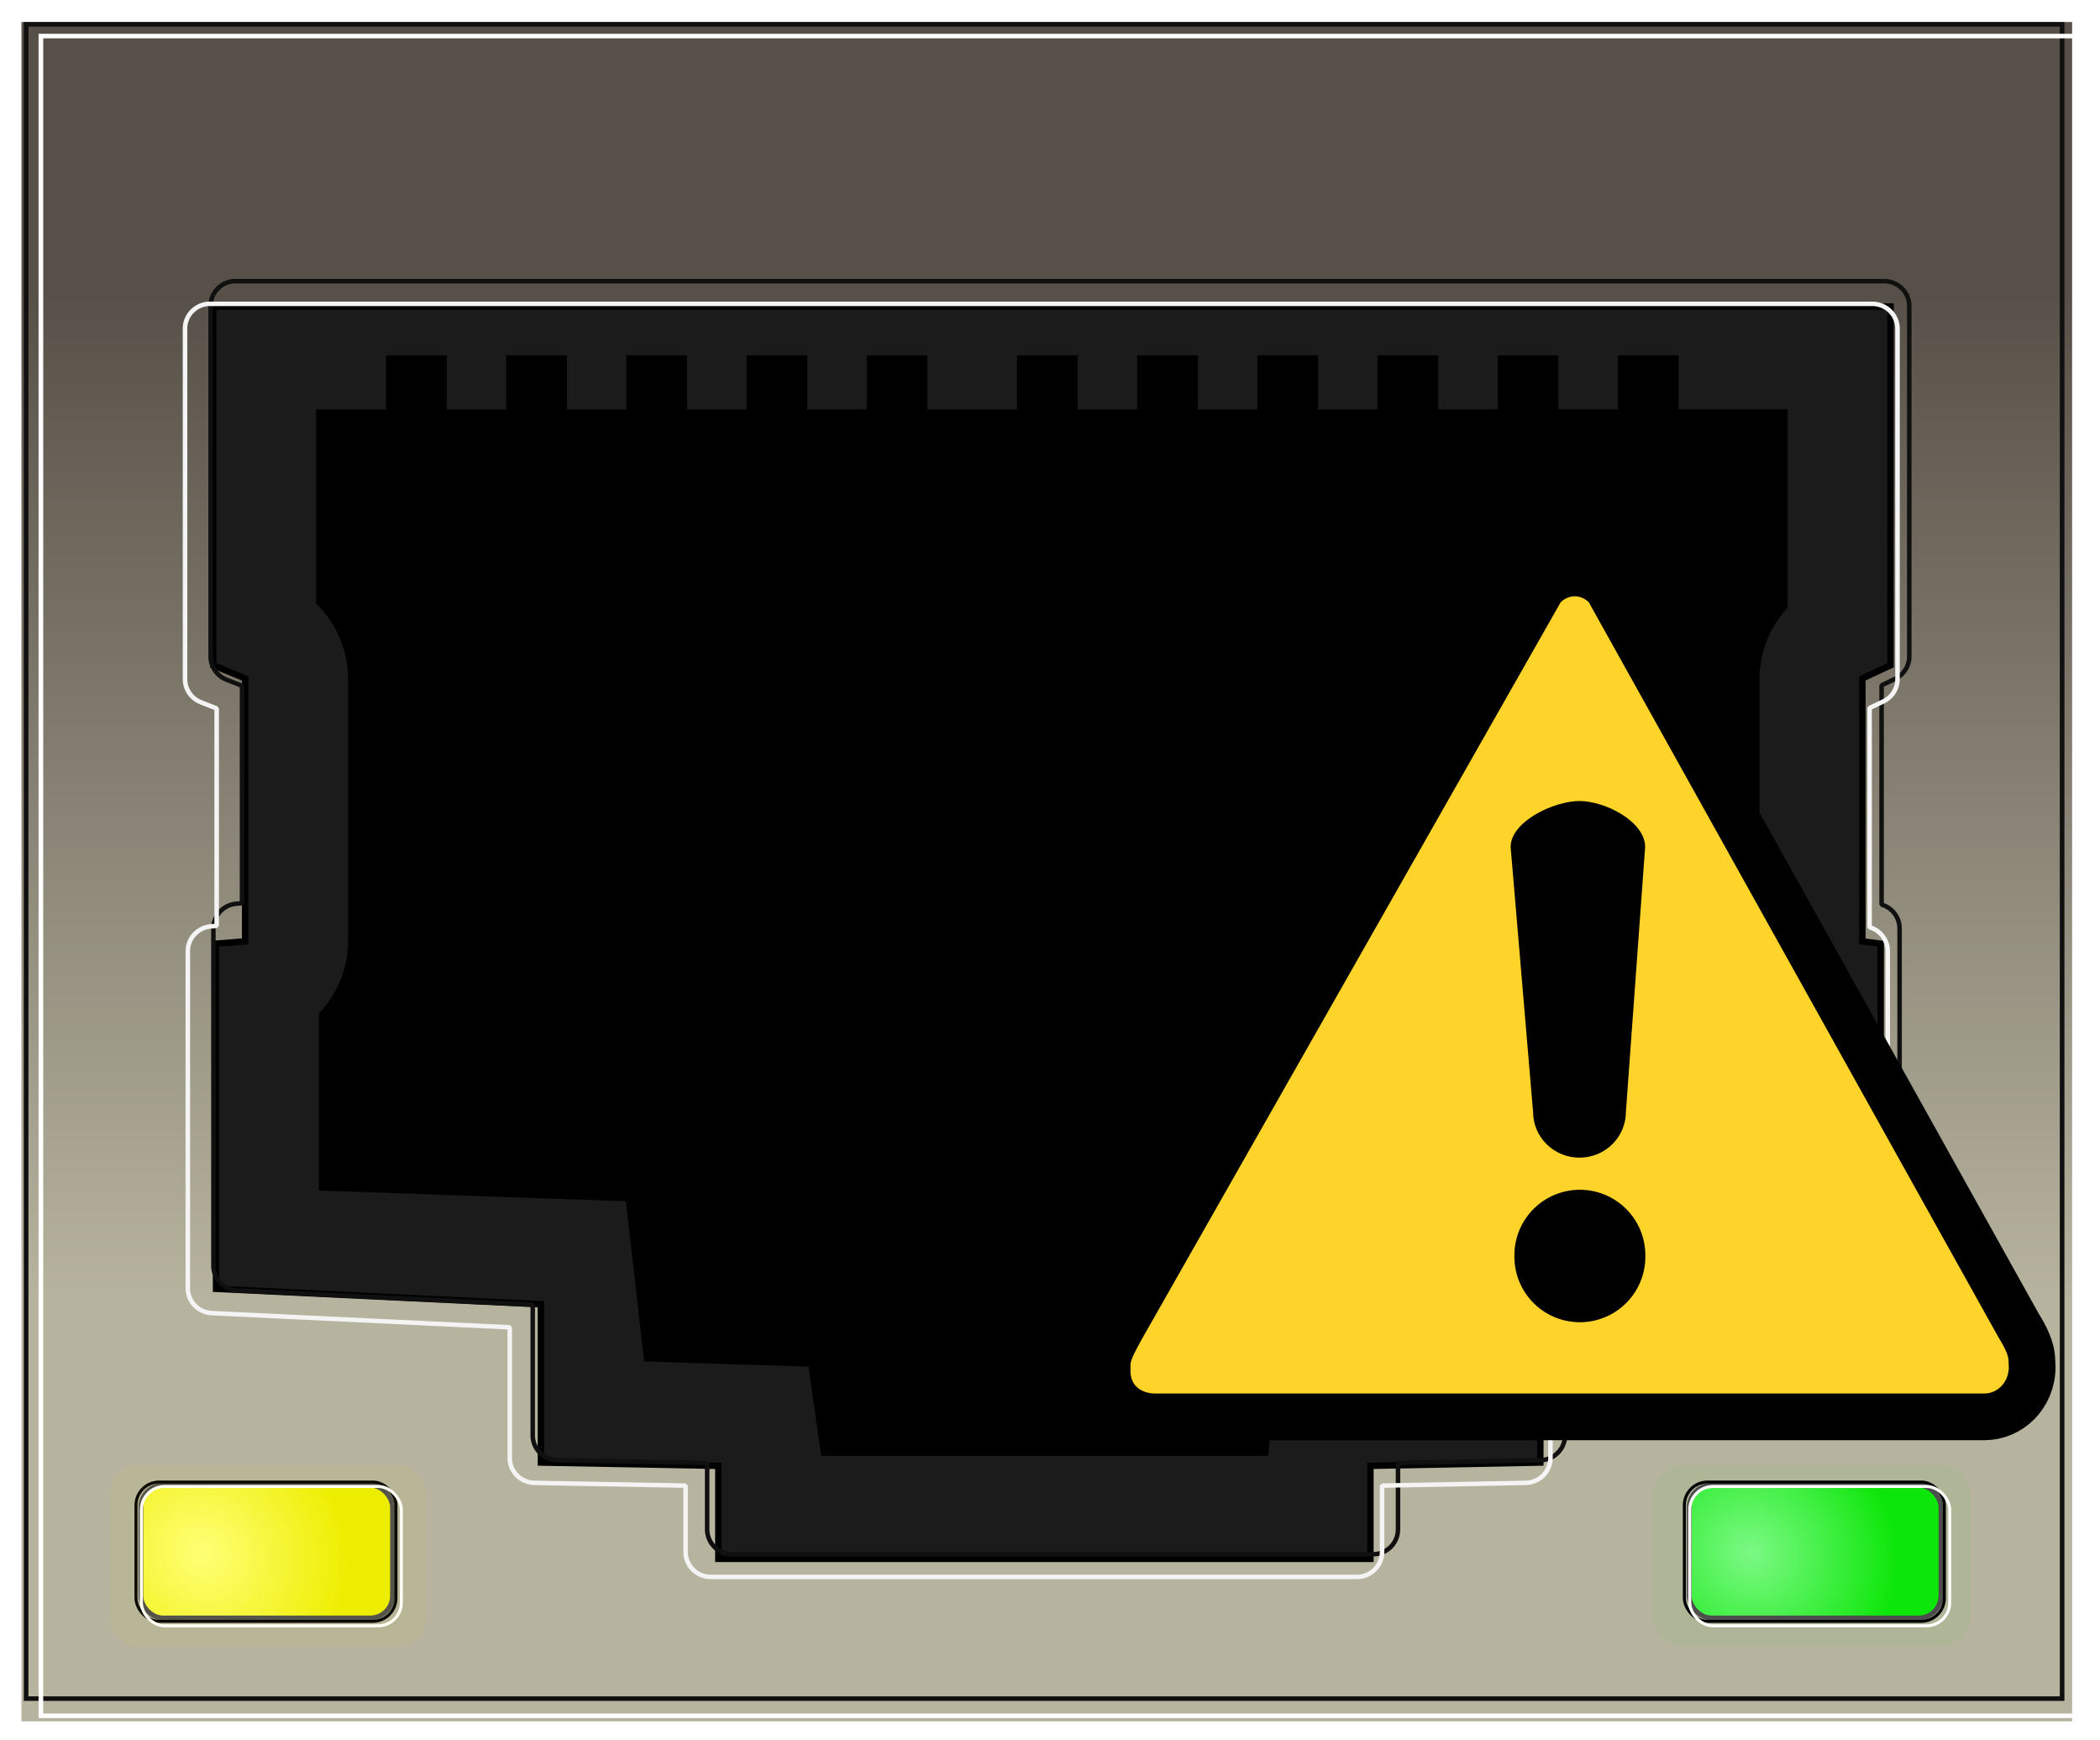<?xml version="1.0" encoding="UTF-8" standalone="no"?>
<!-- Created with Inkscape (http://www.inkscape.org/) -->

<svg
   xmlns:dc="http://purl.org/dc/elements/1.1/"
   xmlns:cc="http://creativecommons.org/ns#"
   xmlns:rdf="http://www.w3.org/1999/02/22-rdf-syntax-ns#"
   xmlns:svg="http://www.w3.org/2000/svg"
   xmlns="http://www.w3.org/2000/svg"
   xmlns:xlink="http://www.w3.org/1999/xlink"
   xmlns:sodipodi="http://sodipodi.sourceforge.net/DTD/sodipodi-0.dtd"
   xmlns:inkscape="http://www.inkscape.org/namespaces/inkscape"
   version="1.1"
   width="139.792"
   height="115.804"
   id="svg2"
   inkscape:version="0.48.4 r9939"
   sodipodi:docname="rj_45_femea_ok.svg">
  <sodipodi:namedview
     pagecolor="#ffffff"
     bordercolor="#666666"
     borderopacity="1"
     objecttolerance="10"
     gridtolerance="10"
     guidetolerance="10"
     inkscape:pageopacity="0"
     inkscape:pageshadow="2"
     inkscape:window-width="1600"
     inkscape:window-height="838"
     id="namedview89"
     showgrid="false"
     inkscape:zoom="2.0379235"
     inkscape:cx="69.89579"
     inkscape:cy="57.902077"
     inkscape:window-x="-8"
     inkscape:window-y="-8"
     inkscape:window-maximized="1"
     inkscape:current-layer="svg2" />
  <defs
     id="defs4">
    <linearGradient
       id="linearGradient4113">
      <stop
         id="stop4115"
         style="stop-color:#ffffff;stop-opacity:0.484"
         offset="0" />
      <stop
         id="stop4117"
         style="stop-color:#19da00;stop-opacity:0.497"
         offset="1" />
    </linearGradient>
    <linearGradient
       id="linearGradient4095">
      <stop
         id="stop4097"
         style="stop-color:#ffffff;stop-opacity:0.484"
         offset="0" />
      <stop
         id="stop4099"
         style="stop-color:#dada00;stop-opacity:0.497"
         offset="1" />
    </linearGradient>
    <linearGradient
       id="linearGradient3852">
      <stop
         id="stop3854"
         style="stop-color:#b6b39e;stop-opacity:1"
         offset="0" />
      <stop
         id="stop3856"
         style="stop-color:#575048;stop-opacity:1"
         offset="1" />
    </linearGradient>
    <filter
       color-interpolation-filters="sRGB"
       id="filter3834">
      <feGaussianBlur
         id="feGaussianBlur3836"
         stdDeviation="2.501" />
    </filter>
    <filter
       color-interpolation-filters="sRGB"
       id="filter3844">
      <feGaussianBlur
         id="feGaussianBlur3846"
         stdDeviation="0.505" />
    </filter>
    <filter
       color-interpolation-filters="sRGB"
       id="filter3848">
      <feGaussianBlur
         id="feGaussianBlur3850"
         stdDeviation="0.505" />
    </filter>
    <linearGradient
       x1="521.179"
       y1="575.221"
       x2="521.179"
       y2="508.266"
       id="linearGradient3876"
       xlink:href="#linearGradient3852"
       gradientUnits="userSpaceOnUse"
       gradientTransform="matrix(1.023,0,0,1,-5.193,0)" />
    <filter
       color-interpolation-filters="sRGB"
       id="filter3878">
      <feGaussianBlur
         id="feGaussianBlur3880"
         stdDeviation="0.487" />
    </filter>
    <filter
       x="-0.138"
       y="-0.082"
       width="1.276"
       height="1.163"
       color-interpolation-filters="sRGB"
       id="filter3926">
      <feGaussianBlur
         id="feGaussianBlur3928"
         stdDeviation="0.232" />
    </filter>
    <filter
       x="-0.138"
       y="-0.082"
       width="1.276"
       height="1.163"
       color-interpolation-filters="sRGB"
       id="filter3930">
      <feGaussianBlur
         id="feGaussianBlur3932"
         stdDeviation="0.232" />
    </filter>
    <filter
       x="-0.138"
       y="-0.082"
       width="1.276"
       height="1.163"
       color-interpolation-filters="sRGB"
       id="filter3934">
      <feGaussianBlur
         id="feGaussianBlur3936"
         stdDeviation="0.232" />
    </filter>
    <filter
       x="-0.138"
       y="-0.082"
       width="1.276"
       height="1.163"
       color-interpolation-filters="sRGB"
       id="filter3938">
      <feGaussianBlur
         id="feGaussianBlur3940"
         stdDeviation="0.232" />
    </filter>
    <filter
       x="-0.138"
       y="-0.082"
       width="1.276"
       height="1.163"
       color-interpolation-filters="sRGB"
       id="filter3942">
      <feGaussianBlur
         id="feGaussianBlur3944"
         stdDeviation="0.232" />
    </filter>
    <filter
       x="-0.138"
       y="-0.082"
       width="1.276"
       height="1.163"
       color-interpolation-filters="sRGB"
       id="filter3946">
      <feGaussianBlur
         id="feGaussianBlur3948"
         stdDeviation="0.232" />
    </filter>
    <filter
       x="-0.138"
       y="-0.082"
       width="1.276"
       height="1.163"
       color-interpolation-filters="sRGB"
       id="filter3950">
      <feGaussianBlur
         id="feGaussianBlur3952"
         stdDeviation="0.232" />
    </filter>
    <filter
       x="-0.138"
       y="-0.082"
       width="1.276"
       height="1.163"
       color-interpolation-filters="sRGB"
       id="filter3954">
      <feGaussianBlur
         id="feGaussianBlur3956"
         stdDeviation="0.232" />
    </filter>
    <filter
       x="-0.138"
       y="-0.082"
       width="1.276"
       height="1.163"
       color-interpolation-filters="sRGB"
       id="filter3958">
      <feGaussianBlur
         id="feGaussianBlur3960"
         stdDeviation="0.232" />
    </filter>
    <filter
       x="-0.138"
       y="-0.082"
       width="1.276"
       height="1.163"
       color-interpolation-filters="sRGB"
       id="filter3962">
      <feGaussianBlur
         id="feGaussianBlur3964"
         stdDeviation="0.232" />
    </filter>
    <filter
       x="-0.138"
       y="-0.082"
       width="1.276"
       height="1.163"
       color-interpolation-filters="sRGB"
       id="filter3966">
      <feGaussianBlur
         id="feGaussianBlur3968"
         stdDeviation="0.232" />
    </filter>
    <filter
       color-interpolation-filters="sRGB"
       id="filter3976">
      <feGaussianBlur
         id="feGaussianBlur3978"
         stdDeviation="0.611" />
    </filter>
    <filter
       color-interpolation-filters="sRGB"
       id="filter3984">
      <feGaussianBlur
         id="feGaussianBlur3986"
         stdDeviation="0.61" />
    </filter>
    <filter
       color-interpolation-filters="sRGB"
       id="filter4077">
      <feGaussianBlur
         id="feGaussianBlur4079"
         stdDeviation="0.133" />
    </filter>
    <filter
       color-interpolation-filters="sRGB"
       id="filter4085">
      <feGaussianBlur
         id="feGaussianBlur4087"
         stdDeviation="0.128" />
    </filter>
    <filter
       color-interpolation-filters="sRGB"
       id="filter4089">
      <feGaussianBlur
         id="feGaussianBlur4091"
         stdDeviation="0.199" />
    </filter>
    <radialGradient
       cx="441.452"
       cy="588.056"
       r="8.833"
       fx="441.452"
       fy="588.056"
       id="radialGradient4101"
       xlink:href="#linearGradient4095"
       gradientUnits="userSpaceOnUse"
       gradientTransform="matrix(0.774,0.845,-0.786,0.721,560.785,-204.867)" />
    <radialGradient
       cx="441.452"
       cy="588.056"
       r="8.833"
       fx="441.452"
       fy="588.056"
       id="radialGradient4111"
       xlink:href="#linearGradient4113"
       gradientUnits="userSpaceOnUse"
       gradientTransform="matrix(0.774,0.845,-0.786,0.721,663.857,-204.867)" />
    <filter
       x="-0.072"
       y="-0.137"
       width="1.145"
       height="1.275"
       color-interpolation-filters="sRGB"
       id="filter4149">
      <feGaussianBlur
         id="feGaussianBlur4151"
         stdDeviation="0.505" />
    </filter>
    <linearGradient
       id="SVGID_1_"
       gradientUnits="userSpaceOnUse"
       x1="306"
       y1="-333"
       x2="306"
       y2="-373"
       gradientTransform="matrix(1,0,0,-1,-285,-332)">
      <stop
         offset="0"
         style="stop-color:#5DF24F"
         id="stop7" />
      <stop
         offset="1"
         style="stop-color:#2A9C06"
         id="stop9" />
    </linearGradient>
  </defs>
  <g
     transform="translate(-426.774,-488.787)"
     id="layer2">
    <path
       d="m 428.202,490.253 136.508,0 0,113.096 -136.508,0 z"
       id="rect2997"
       style="color:#000000;fill:url(#linearGradient3876);fill-opacity:1;stroke:none;stroke-width:1.018;marker:none;visibility:visible;display:inline;overflow:visible;enable-background:accumulate" />
    <rect
       width="16.75"
       height="8.826"
       ry="1.471"
       x="436.151"
       y="587.638"
       id="rect4043"
       style="color:#000000;fill:#ffff00;stroke:#4d4d4d;stroke-width:0.303;stroke-linecap:square;stroke-linejoin:bevel;stroke-miterlimit:4;stroke-opacity:1;stroke-dasharray:none;stroke-dashoffset:0;marker:none;visibility:visible;display:inline;overflow:visible;filter:url(#filter4085);enable-background:accumulate" />
    <rect
       width="16.75"
       height="8.826"
       ry="1.471"
       x="436.151"
       y="587.638"
       transform="matrix(1.257,0,0,1.366,-11.388,-216.43)"
       id="rect4119"
       style="opacity:0.2;color:#000000;fill:#00ff00;stroke:none;stroke-width:0.303;marker:none;visibility:visible;display:inline;overflow:visible;filter:url(#filter4149);enable-background:accumulate" />
    <rect
       width="16.75"
       height="8.826"
       ry="1.471"
       x="436.151"
       y="587.638"
       id="rect4093"
       style="color:#000000;fill:url(#radialGradient4101);fill-opacity:1;stroke:#4d4d4d;stroke-width:0.303;stroke-linecap:square;stroke-linejoin:bevel;stroke-miterlimit:4;stroke-opacity:1;stroke-dasharray:none;stroke-dashoffset:0;marker:none;visibility:visible;display:inline;overflow:visible;filter:url(#filter4085);enable-background:accumulate" />
    <rect
       width="16.75"
       height="8.826"
       ry="1.471"
       x="539.223"
       y="587.638"
       id="rect4107"
       style="color:#000000;fill:#00f311;fill-opacity:1;stroke:#4d4d4d;stroke-width:0.303;stroke-linecap:square;stroke-linejoin:bevel;stroke-miterlimit:4;stroke-opacity:1;stroke-dasharray:none;stroke-dashoffset:0;marker:none;visibility:visible;display:inline;overflow:visible;filter:url(#filter4085);enable-background:accumulate" />
    <rect
       width="16.75"
       height="8.826"
       ry="1.471"
       x="539.223"
       y="587.638"
       id="rect4109"
       style="color:#000000;fill:url(#radialGradient4111);fill-opacity:1;stroke:#4d4d4d;stroke-width:0.303;stroke-linecap:square;stroke-linejoin:bevel;stroke-miterlimit:4;stroke-opacity:1;stroke-dasharray:none;stroke-dashoffset:0;marker:none;visibility:visible;display:inline;overflow:visible;filter:url(#filter4085);enable-background:accumulate" />
    <path
       d="m 433.469,509.188 0,23.875 2.125,0.875 0,17.5 -1.938,0.156 0,22.969 21.625,1.031 0,10.531 11.812,0.219 0,6.188 43.406,0 0,-6.188 11.312,-0.219 0,-10.531 22.656,-1.031 0,-22.969 -1.219,-0.156 0,-17.5 1.875,-0.875 0,-23.875 -111.656,0 z"
       transform="translate(7.5,0)"
       id="path3015"
       style="color:#000000;fill:#1b1b1b;fill-opacity:1;stroke:#000000;stroke-width:0.428;marker:none;visibility:visible;display:inline;overflow:visible;filter:url(#filter3878);enable-background:accumulate" />
    <path
       d="m 448.031,516.25 0,12.625 c 1.343,1.315 2.127,3.183 2.125,5.062 l 0,17.5 c 0.003,1.791 -0.706,3.574 -1.938,4.875 l 0,11.5 20.412,0.714 1.213,10.661 10.936,0.346 0.845,5.935 29.375,0 0.562,-6.693 10.688,0.411 1.102,-10.029 21.554,-1.346 0,-12.406 c -0.788,-1.163 -1.219,-2.564 -1.219,-3.969 l 0,-17.5 c 0.004,-1.752 0.687,-3.494 1.875,-4.781 l 0,-12.906 z"
       id="path3019"
       style="color:#000000;fill:#000000;stroke:#000000;stroke-width:0.428;marker:none;visibility:visible;display:inline;overflow:visible;filter:url(#filter3834);enable-background:accumulate" />
    <path
       d="m 433.312,507.5 a 1.694,1.694 0 0 0 -1.531,1.688 l 0,23.875 a 1.694,1.694 0 0 0 1.031,1.562 l 1.094,0.438 0,14.812 -0.375,0.031 a 1.694,1.694 0 0 0 -1.562,1.688 l 0,22.969 a 1.694,1.694 0 0 0 1.594,1.688 l 20.031,0.969 0,8.906 a 1.694,1.694 0 0 0 1.656,1.688 l 10.156,0.188 0,4.531 a 1.694,1.694 0 0 0 1.688,1.688 l 43.406,0 a 1.694,1.694 0 0 0 1.688,-1.688 l 0,-4.531 9.656,-0.188 A 1.694,1.694 0 0 0 523.5,586.125 l 0,-8.906 21.031,-0.969 a 1.694,1.694 0 0 0 1.625,-1.688 l 0,-22.969 a 1.694,1.694 0 0 0 -1.219,-1.625 l 0,-14.938 0.906,-0.438 a 1.694,1.694 0 0 0 0.969,-1.531 l 0,-23.875 A 1.694,1.694 0 0 0 545.125,507.5 l -111.656,0 a 1.694,1.694 0 0 0 -0.156,0 z"
       transform="matrix(0.983,0,0,0.977,16.354,11.674)"
       id="path3840"
       style="color:#000000;fill:none;stroke:#101010;stroke-width:0.305;stroke-linecap:square;stroke-linejoin:bevel;stroke-miterlimit:4;stroke-opacity:1;marker:none;visibility:visible;display:inline;overflow:visible;filter:url(#filter3844);enable-background:accumulate" />
    <path
       d="m 452.472,512.436 4.041,0 0,6.819 -4.041,0 z"
       id="rect3021"
       style="color:#000000;fill:#000000;fill-opacity:1;fill-rule:nonzero;stroke:none;stroke-width:1;marker:none;visibility:visible;display:inline;overflow:visible;filter:url(#filter3966);enable-background:accumulate" />
    <path
       d="m 460.472,512.436 4.041,0 0,6.819 -4.041,0 z"
       id="rect3023"
       style="color:#000000;fill:#000000;fill-opacity:1;fill-rule:nonzero;stroke:none;stroke-width:1;marker:none;visibility:visible;display:inline;overflow:visible;filter:url(#filter3962);enable-background:accumulate" />
    <path
       d="m 468.472,512.436 4.041,0 0,6.819 -4.041,0 z"
       id="rect3025"
       style="color:#000000;fill:#000000;fill-opacity:1;fill-rule:nonzero;stroke:none;stroke-width:1;marker:none;visibility:visible;display:inline;overflow:visible;filter:url(#filter3958);enable-background:accumulate" />
    <path
       d="m 476.472,512.436 4.041,0 0,6.819 -4.041,0 z"
       id="rect3027"
       style="color:#000000;fill:#000000;fill-opacity:1;fill-rule:nonzero;stroke:none;stroke-width:1;marker:none;visibility:visible;display:inline;overflow:visible;filter:url(#filter3954);enable-background:accumulate" />
    <path
       d="m 484.472,512.436 4.041,0 0,6.819 -4.041,0 z"
       id="rect3029"
       style="color:#000000;fill:#000000;fill-opacity:1;fill-rule:nonzero;stroke:none;stroke-width:1;marker:none;visibility:visible;display:inline;overflow:visible;filter:url(#filter3950);enable-background:accumulate" />
    <path
       d="m 494.472,512.436 4.041,0 0,6.819 -4.041,0 z"
       id="rect3031"
       style="color:#000000;fill:#000000;fill-opacity:1;fill-rule:nonzero;stroke:none;stroke-width:1;marker:none;visibility:visible;display:inline;overflow:visible;filter:url(#filter3946);enable-background:accumulate" />
    <path
       d="m 502.472,512.436 4.041,0 0,6.819 -4.041,0 z"
       id="rect3033"
       style="color:#000000;fill:#000000;fill-opacity:1;fill-rule:nonzero;stroke:none;stroke-width:1;marker:none;visibility:visible;display:inline;overflow:visible;filter:url(#filter3942);enable-background:accumulate" />
    <path
       d="m 510.472,512.436 4.041,0 0,6.819 -4.041,0 z"
       id="rect3037"
       style="color:#000000;fill:#000000;fill-opacity:1;fill-rule:nonzero;stroke:none;stroke-width:1;marker:none;visibility:visible;display:inline;overflow:visible;filter:url(#filter3938);enable-background:accumulate" />
    <path
       d="m 518.472,512.436 4.041,0 0,6.819 -4.041,0 z"
       id="rect3039"
       style="color:#000000;fill:#000000;fill-opacity:1;fill-rule:nonzero;stroke:none;stroke-width:1;marker:none;visibility:visible;display:inline;overflow:visible;filter:url(#filter3934);enable-background:accumulate" />
    <path
       d="m 433.312,507.5 a 1.694,1.694 0 0 0 -1.531,1.688 l 0,23.875 a 1.694,1.694 0 0 0 1.031,1.562 l 1.094,0.438 0,14.812 -0.375,0.031 a 1.694,1.694 0 0 0 -1.562,1.688 l 0,22.969 a 1.694,1.694 0 0 0 1.594,1.688 l 20.031,0.969 0,8.906 a 1.694,1.694 0 0 0 1.656,1.688 l 10.156,0.188 0,4.531 a 1.694,1.694 0 0 0 1.688,1.688 l 43.406,0 a 1.694,1.694 0 0 0 1.688,-1.688 l 0,-4.531 9.656,-0.188 A 1.694,1.694 0 0 0 523.5,586.125 l 0,-8.906 21.031,-0.969 a 1.694,1.694 0 0 0 1.625,-1.688 l 0,-22.969 a 1.694,1.694 0 0 0 -1.219,-1.625 l 0,-14.938 0.906,-0.438 a 1.694,1.694 0 0 0 0.969,-1.531 l 0,-23.875 A 1.694,1.694 0 0 0 545.125,507.5 l -111.656,0 a 1.694,1.694 0 0 0 -0.156,0 z"
       transform="matrix(0.991,0,0,0.977,11.196,13.182)"
       id="path3842"
       style="color:#000000;fill:none;stroke:#f4f4f4;stroke-width:0.305;stroke-linecap:square;stroke-linejoin:bevel;stroke-miterlimit:4;stroke-opacity:1;marker:none;visibility:visible;display:inline;overflow:visible;filter:url(#filter3848);enable-background:accumulate" />
    <path
       d="m 526.472,512.436 4.041,0 0,6.819 -4.041,0 z"
       id="rect3041"
       style="color:#000000;fill:#000000;fill-opacity:1;fill-rule:nonzero;stroke:none;stroke-width:1;marker:none;visibility:visible;display:inline;overflow:visible;filter:url(#filter3930);enable-background:accumulate" />
    <path
       d="m 534.472,512.436 4.041,0 0,6.819 -4.041,0 z"
       id="rect3043"
       style="color:#000000;fill:#000000;fill-opacity:1;fill-rule:nonzero;stroke:none;stroke-width:1;marker:none;visibility:visible;display:inline;overflow:visible;filter:url(#filter3926);enable-background:accumulate" />
    <path
       d="m 431.453,490.409 132.485,0 0,111.428 -132.485,0 z"
       transform="matrix(1.023,0,0,1,-12.864,0)"
       id="rect3970"
       style="color:#000000;fill:none;stroke:#101010;stroke-width:0.302;stroke-miterlimit:4;stroke-opacity:1;marker:none;visibility:visible;display:inline;overflow:visible;filter:url(#filter3984);enable-background:accumulate" />
    <path
       d="m 432.415,491.187 132.486,0 0,111.792 -132.486,0 z"
       transform="matrix(1.023,0,0,1,-12.864,0)"
       id="rect3974"
       style="color:#000000;fill:none;stroke:#ffffff;stroke-width:0.303;stroke-miterlimit:4;stroke-opacity:1;marker:none;visibility:visible;display:inline;overflow:visible;filter:url(#filter3976);enable-background:accumulate" />
    <rect
       width="17.306"
       height="9.271"
       ry="1.545"
       x="435.826"
       y="587.422"
       id="rect4045"
       style="color:#000000;fill:none;stroke:#000000;stroke-width:0.2;stroke-linecap:square;stroke-linejoin:bevel;stroke-miterlimit:4;stroke-opacity:1;stroke-dasharray:none;stroke-dashoffset:0;marker:none;visibility:visible;display:inline;overflow:visible;filter:url(#filter4077);enable-background:accumulate" />
    <rect
       width="17.306"
       height="9.271"
       ry="1.545"
       x="436.185"
       y="587.719"
       id="rect4047"
       style="color:#000000;fill:none;stroke:#ffffff;stroke-width:0.2;stroke-linecap:square;stroke-linejoin:bevel;stroke-miterlimit:4;stroke-opacity:1;stroke-dasharray:none;stroke-dashoffset:0;marker:none;visibility:visible;display:inline;overflow:visible;filter:url(#filter4089);enable-background:accumulate" />
    <rect
       width="17.306"
       height="9.271"
       ry="1.545"
       x="538.898"
       y="587.422"
       id="rect4103"
       style="color:#000000;fill:none;stroke:#000000;stroke-width:0.2;stroke-linecap:square;stroke-linejoin:bevel;stroke-miterlimit:4;stroke-opacity:1;stroke-dasharray:none;stroke-dashoffset:0;marker:none;visibility:visible;display:inline;overflow:visible;filter:url(#filter4077);enable-background:accumulate" />
    <rect
       width="17.306"
       height="9.271"
       ry="1.545"
       x="539.256"
       y="587.719"
       id="rect4105"
       style="color:#000000;fill:none;stroke:#ffffff;stroke-width:0.2;stroke-linecap:square;stroke-linejoin:bevel;stroke-miterlimit:4;stroke-opacity:1;stroke-dasharray:none;stroke-dashoffset:0;marker:none;visibility:visible;display:inline;overflow:visible;filter:url(#filter4089);enable-background:accumulate" />
    <rect
       width="16.75"
       height="8.826"
       ry="1.471"
       x="436.151"
       y="587.638"
       transform="matrix(1.257,0,0,1.366,-114.171,-216.43)"
       id="rect4153"
       style="opacity:0.2;color:#000000;fill:#ffff00;stroke:none;stroke-width:0.303;marker:none;visibility:visible;display:inline;overflow:visible;filter:url(#filter4149);enable-background:accumulate" />
  </g>
  <g
     transform="matrix(0.455,0,0,0.455,68.928,33.362)"
     style="fill:#ffd42a;fill-opacity:1"
     id="g2387"
     inkscape:export-filename="/home/mgsmith/Desktop/warning.png"
     inkscape:export-xdpi="90"
     inkscape:export-ydpi="90">
    <path
       inkscape:connector-curvature="0"
       style="fill:#ffd42a;fill-opacity:1;stroke:#000000;stroke-width:6.831;stroke-miterlimit:4;stroke-dasharray:none"
       sodipodi:nodetypes="ccccccccccc"
       id="path2389"
       d="m 12.473,121.082 c -0.914,1.761 -1.991,3.408 -1.991,5.341 l 0.009,0.808 c 0,4.172 3.266,6.694 7.021,6.694 l 121.32,0 c 3.755,0 6.989,-3.127 6.989,-7.299 L 145.78,125.815 c 0,-1.933 -0.95,-3.612 -1.991,-5.341 L 83.706,12.694 C 81.051,9.744 76.747,9.744 74.092,12.694 L 12.473,121.082 z" />
  </g>
  <path
     transform="matrix(0.542,0,0,0.542,92.203,43.226)"
     d="m 31.963,74.475 a 8.042,8.042 0 1 1 -16.083,0 8.042,8.042 0 1 1 16.083,0 z"
     sodipodi:ry="8.0416269"
     sodipodi:rx="8.0416269"
     sodipodi:cy="74.47538"
     sodipodi:cx="23.921297"
     id="path2393"
     style="fill:#000000;fill-opacity:1;fill-rule:nonzero;stroke:none;stroke-width:2;marker:none;visibility:visible;display:inline;overflow:visible;enable-background:accumulate"
     sodipodi:type="arc"
     inkscape:export-filename="/home/mgsmith/Desktop/warning.png"
     inkscape:export-xdpi="90"
     inkscape:export-ydpi="90" />
  <path
     inkscape:connector-curvature="0"
     sodipodi:nodetypes="cccsccc"
     id="path2395"
     d="m 105.142,53.311 c 1.713,0 4.371,1.365 4.371,3.06 l -1.279,17.616 c 0,1.695 -1.379,3.06 -3.091,3.06 -1.713,0 -3.091,-1.365 -3.091,-3.06 l -1.492,-17.616 c 0,-1.695 2.871,-3.06 4.584,-3.06 z"
     style="fill:#000000;fill-opacity:1;fill-rule:nonzero;stroke:none;stroke-width:2;marker:none;visibility:visible;display:inline;overflow:visible;enable-background:accumulate"
     inkscape:export-filename="/home/mgsmith/Desktop/warning.png"
     inkscape:export-xdpi="90"
     inkscape:export-ydpi="90" />
</svg>
